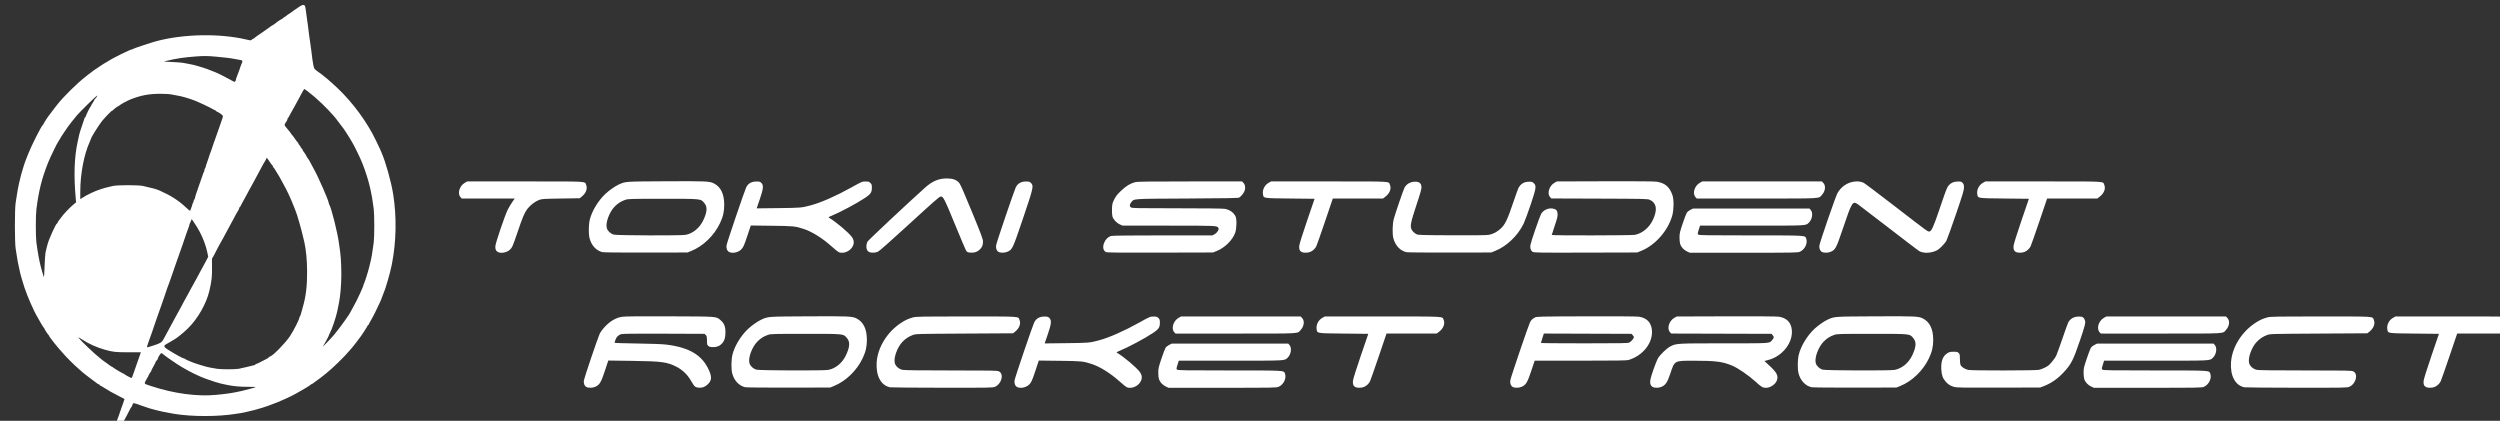 <svg viewBox="0 0 4609.282 775.814" xmlns="http://www.w3.org/2000/svg">
    <rect x="0" y="0" width="4609.282" height="775.814" fill="#333333" stroke="none"/>
    <path fill="#FFF" d="m 216.25,784.338 c -1.889,-0.762 -1.505,-7.801 0.687,-12.599 1.065,-2.332 2.611,-6.584 3.434,-9.45 0.824,-2.866 2.134,-6.691 2.912,-8.5 0.778,-1.809 2.518,-6.649 3.867,-10.754 l 2.452,-7.465 -9.051,-4.612 C 206.759,723.93 198.077,719.061 191.805,714.836 188.673,712.726 185.635,711 185.055,711 184.475,711 184,710.58 184,710.067 c 0,-0.513 -0.897,-1.217 -1.994,-1.566 -1.097,-0.348 -2.559,-1.176 -3.25,-1.839 -0.691,-0.663 -4.261,-3.333 -7.933,-5.933 -3.672,-2.6 -7.272,-5.305 -8,-6.011 -0.728,-0.706 -2.898,-2.373 -4.823,-3.704 -1.925,-1.331 -4.176,-3.116 -5.001,-3.967 C 152.173,686.196 148.578,683.025 145.011,680 136.692,672.946 122.054,658.308 115,649.989 c -3.025,-3.567 -6.188,-7.162 -7.028,-7.988 C 107.131,641.176 104.893,638.475 102.998,636 c -1.895,-2.475 -3.704,-4.725 -4.02,-5 -0.316,-0.275 -1.663,-2.075 -2.993,-4 -1.33,-1.925 -2.996,-4.095 -3.702,-4.821 C 91.577,621.452 91,620.471 91,620 91,619.529 90.416,618.548 89.702,617.821 87.565,615.645 82,607.214 82,606.153 c 0,-0.543 -0.349,-1.136 -0.775,-1.32 -0.792,-0.341 -9.569,-14.92 -12.241,-20.333 -0.815,-1.65 -1.716,-3.225 -2.003,-3.5 -0.287,-0.275 -1.927,-3.425 -3.643,-7 -10.102,-21.034 -17.5,-39.941 -22.303,-57 -0.697,-2.475 -1.622,-5.625 -2.055,-7 -0.434,-1.375 -1.281,-4.638 -1.884,-7.25 -4.122,-17.872 -4.708,-21.033 -8.29,-44.75 -1.766,-11.69 -1.78,-72.548 -0.019,-83.5 0.707,-4.4 1.758,-11.15 2.335,-15 1.123,-7.492 2.402,-14.409 3.93,-21.25 2.117,-9.479 3.179,-13.873 3.929,-16.25 0.434,-1.375 1.351,-4.525 2.038,-7 1.602,-5.767 4.868,-15.917 5.954,-18.5 0.462,-1.1 2.769,-6.95 5.127,-13 6.081,-15.607 24.76,-52.403 27.073,-53.333 C 79.627,229.983 80,229.401 80,228.872 80,227.936 89.709,213.001 90.968,212 c 0.346,-0.275 1.709,-2.075 3.03,-4 1.321,-1.925 4.365,-5.975 6.764,-9 2.399,-3.025 5.076,-6.4 5.948,-7.5 10.952,-13.809 35.623,-38.068 50.315,-49.474 2.461,-1.911 4.7,-3.732 4.975,-4.048 0.275,-0.316 2.075,-1.656 4,-2.978 1.925,-1.322 3.725,-2.69 4,-3.041 C 170.77,130.978 194.857,115 195.566,115 c 0.344,0 1.82,-0.833 3.279,-1.851 C 206.779,107.616 240.309,91 243.54,91 c 0.738,0 1.575,-0.377 1.859,-0.837 C 245.872,89.397 278.078,78.66 287.5,76.127 338.299,62.466 405.082,61.24 455,73.05 c 7.306,1.728 7.554,1.725 9.564,-0.138 C 465.7,71.86 467.125,71 467.731,71 c 0.606,0 1.252,-0.369 1.436,-0.819 0.321,-0.788 2.923,-2.651 21.751,-15.57 4.72,-3.239 8.808,-6.165 9.083,-6.502 0.275,-0.337 1.73,-1.246 3.233,-2.021 1.503,-0.775 3.528,-2.143 4.5,-3.04 C 510.622,40.381 518.777,35 519.93,35 520.519,35 521,34.626 521,34.169 c 0,-0.457 1.238,-1.47 2.75,-2.25 1.512,-0.78 3.87,-2.431 5.24,-3.669 1.369,-1.238 2.8,-2.25 3.179,-2.25 0.379,0 1.283,-0.591 2.01,-1.314 0.727,-0.723 3.796,-2.942 6.821,-4.931 3.025,-1.989 7.75,-5.207 10.5,-7.15 5.359,-3.787 8.548,-4.457 10.43,-2.188 0.646,0.779 1.591,5.166 2.099,9.75 0.508,4.584 1.396,11.259 1.974,14.834 1.026,6.348 2.15,14.849 3.967,30 0.495,4.125 1.394,10.425 1.999,14 0.605,3.575 1.517,10.1 2.028,14.5 3.021,26.033 4.364,32.574 7.135,34.748 1.303,1.022 3.044,2.397 3.869,3.055 0.825,0.658 2.675,1.953 4.11,2.877 1.435,0.925 3.235,2.275 4,3 0.765,0.725 3.039,2.55 5.054,4.054 2.015,1.504 4.266,3.304 5.001,4 0.736,0.696 4.698,4.19 8.806,7.765 28.7,24.98 55.176,57.967 74.246,92.5 3.016,5.462 11.534,22.775 14.145,28.75 0.901,2.062 2.275,5.213 3.054,7 7.753,17.804 17.857,53.9 21.484,76.75 6.634,41.796 5.758,87.969 -2.456,129.5 -3.405,17.215 -11.929,46.267 -16.5,56.239 -1.069,2.332 -1.943,4.625 -1.943,5.096 0,0.471 -0.626,2.164 -1.391,3.761 -0.765,1.597 -2.164,4.704 -3.11,6.904 -3.471,8.078 -12.087,25.172 -15.741,31.232 -2.067,3.428 -3.758,6.69 -3.758,7.25 0,0.56 -0.45,1.018 -1,1.018 -0.55,0 -1,0.465 -1,1.033 0,0.987 -13.641,21.928 -14.961,22.967 -0.349,0.275 -1.717,2.075 -3.039,4 -1.322,1.925 -2.653,3.725 -2.958,4 -0.305,0.275 -1.782,2.149 -3.283,4.163 -1.501,2.015 -3.298,4.276 -3.994,5.024 -0.696,0.748 -3.74,4.269 -6.765,7.823 -9.537,11.206 -29.46,30.529 -41.5,40.251 -8.565,6.916 -13.703,10.842 -18,13.754 -2.75,1.864 -5.595,3.973 -6.321,4.687 C 576.452,707.416 575.471,708 575,708 c -0.471,0 -1.452,0.562 -2.179,1.25 -2.023,1.914 -12.753,8.438 -25.821,15.699 -20.35,11.308 -48.609,22.867 -71,29.042 -2.475,0.683 -5.625,1.591 -7,2.018 -1.375,0.427 -5.2,1.323 -8.5,1.991 -3.3,0.668 -7.125,1.58 -8.5,2.027 -1.375,0.447 -4.3,1.054 -6.5,1.349 -2.2,0.295 -6.925,1.014 -10.5,1.597 -33.07,5.399 -80.345,5.438 -113.5,0.094 -13.47,-2.171 -28.041,-5.261 -38,-8.057 -2.2,-0.618 -5.575,-1.534 -7.5,-2.036 -1.925,-0.502 -8.675,-2.772 -15,-5.044 -16.321,-5.862 -15.39,-5.807 -16.973,-1.01 -0.741,2.244 -1.676,4.081 -2.078,4.081 -0.402,0 -1.445,1.688 -2.318,3.75 -0.873,2.062 -3.606,7.35 -6.073,11.75 -2.467,4.4 -5.66,10.363 -7.094,13.25 -2.349,4.729 -2.923,5.242 -5.785,5.171 -1.748,-0.043 -3.74,-0.306 -4.427,-0.583 z M 399,727.97 c 22.029,-2.185 29.23,-3.29 46.5,-7.138 9.654,-2.151 25.525,-6.524 26.229,-7.227 0.235,-0.235 -6.47,-0.432 -14.9,-0.437 -15.547,-0.009 -28.054,-1.219 -39.828,-3.854 -3.575,-0.8 -8.347,-1.847 -10.605,-2.327 -4.028,-0.856 -16.513,-4.889 -27.395,-8.849 -12.951,-4.714 -28.658,-12.428 -44.814,-22.009 C 326.241,671.416 305.993,657.528 302,654.052 c -1.925,-1.676 -3.95,-3.047 -4.5,-3.048 -1.267,-7e-4 -6.5,8.207 -6.5,10.196 0,0.82 -0.9,2.305 -2,3.3 -1.1,0.995 -2,2.31 -2,2.921 0,0.611 -1.8,4.191 -4,7.956 -2.2,3.765 -4,7.385 -4,8.046 0,0.66 -0.804,2.073 -1.787,3.139 -0.983,1.066 -2.42,3.514 -3.193,5.439 -0.773,1.925 -1.699,3.725 -2.056,4 -0.357,0.275 -1.825,2.858 -3.26,5.74 -3.076,6.173 -3.697,5.538 9.797,10.014 41.76,13.854 85.276,19.71 120.5,16.216 z M 243.894,694.75 c 0.468,-1.238 1.778,-4.95 2.909,-8.25 3.264,-9.518 4.312,-12.516 7.168,-20.5 1.476,-4.125 3.372,-9.525 4.215,-12 l 1.532,-4.5 h -23.11 c -23.587,0 -28.006,-0.478 -43.11,-4.666 -15.05,-4.173 -30.481,-11.138 -42.423,-19.149 -6.594,-4.423 -7.19,-4.656 -5.336,-2.082 3.878,5.384 28.9,29.178 38.259,36.382 2.475,1.905 4.725,3.724 5,4.042 0.275,0.318 3.425,2.58 7,5.026 3.575,2.446 7.095,5.01 7.821,5.697 0.727,0.688 1.707,1.25 2.179,1.25 0.471,0 1.452,0.574 2.179,1.275 1.799,1.737 18.626,11.725 19.752,11.725 0.497,0 1.053,0.338 1.236,0.75 0.342,0.77 11.72,6.981 13.105,7.154 0.424,0.053 1.155,-0.916 1.623,-2.154 z M 440.44,679.896 c 3.333,-0.607 10.56,-2.243 16.06,-3.635 5.5,-1.393 11.012,-2.748 12.25,-3.013 1.238,-0.265 2.25,-0.879 2.25,-1.365 0,-0.486 0.63,-0.883 1.401,-0.883 1.189,0 7.245,-2.953 19.744,-9.629 1.455,-0.777 3.197,-2.078 3.872,-2.892 0.675,-0.814 1.673,-1.479 2.216,-1.479 3.908,0 27.748,-24.334 36.249,-37 C 540.857,610.503 552,588.683 552,585.699 c 0,-0.87 0.388,-1.821 0.863,-2.114 0.475,-0.293 1.423,-2.682 2.108,-5.309 0.685,-2.627 2.282,-8.376 3.55,-12.776 5.575,-19.356 7.839,-38.607 7.702,-65.5 -0.105,-20.632 -1.904,-39.319 -5.201,-54 -5.047,-22.477 -13.354,-51.677 -16.925,-59.5 -0.502,-1.1 -2.121,-5.15 -3.597,-9 -4.019,-10.479 -12.184,-27.932 -16.842,-36 -1.27,-2.2 -3.831,-6.925 -5.691,-10.5 -1.86,-3.575 -5.088,-9.063 -7.174,-12.195 C 508.707,315.673 507,312.841 507,312.513 c 0,-0.328 -0.9,-1.563 -2,-2.743 -1.1,-1.181 -2,-2.737 -2,-3.458 0,-0.721 -0.338,-1.316 -0.75,-1.322 -0.412,-0.006 -2.775,-3.151 -5.25,-6.989 -4.374,-6.784 -6,-8.337 -6,-5.732 0,0.697 -1.074,2.848 -2.386,4.78 -1.312,1.931 -4.717,7.998 -7.566,13.482 -2.849,5.484 -7.186,13.57 -9.638,17.97 -2.452,4.4 -5.147,9.35 -5.988,11 -0.842,1.65 -3.313,6.15 -5.492,10 -2.179,3.85 -5.091,9.25 -6.472,12 -1.381,2.75 -4.099,7.7 -6.041,11 -1.941,3.3 -3.782,6.787 -4.09,7.75 -0.308,0.963 -0.957,1.75 -1.443,1.75 -0.486,0 -0.883,0.8 -0.883,1.777 0,0.978 -0.787,2.89 -1.749,4.25 -0.962,1.36 -2.692,4.273 -3.845,6.473 -1.153,2.2 -3.799,7.15 -5.881,11 -2.081,3.85 -4.87,9.025 -6.197,11.5 -1.327,2.475 -3.778,6.975 -5.447,10 -1.669,3.025 -4.425,8.2 -6.125,11.5 -1.7,3.3 -3.353,6.225 -3.674,6.5 -0.526,0.451 -7.653,13.883 -13.928,26.25 -1.326,2.612 -2.69,4.75 -3.033,4.749 -0.342,-4.5e-4 -0.461,6.862 -0.262,15.25 0.418,17.714 -0.618,27.261 -4.914,45.251 -5.69,23.83 -21.337,51.155 -39.501,68.983 -5.458,5.357 -12.288,11.33 -15.445,13.507 -1.925,1.327 -3.725,2.726 -4,3.107 -0.603,0.836 -15.28,9.794 -19.5,11.901 -6.407,3.2 -6.011,5.558 1.75,10.433 C 323.313,653.263 337.427,661 339.476,661 c 0.746,0 1.507,0.338 1.69,0.75 0.395,0.889 13.625,6.577 19.333,8.312 2.2,0.669 4.9,1.552 6,1.963 1.1,0.411 4.025,1.301 6.5,1.977 2.475,0.676 5.625,1.586 7,2.022 2.729,0.865 11.359,2.542 20,3.886 8.126,1.264 33.467,1.256 40.44,-0.014 z M 284.5,636.519 c 11.983,-4.022 13.864,-5.302 17.407,-11.849 5.824,-10.762 9.992,-18.482 13.452,-24.919 1.848,-3.438 4.773,-8.838 6.5,-12 1.727,-3.163 4.424,-8.113 5.993,-11 1.569,-2.888 3.743,-6.825 4.831,-8.75 1.088,-1.925 3.966,-7.325 6.396,-12 2.429,-4.675 4.644,-8.725 4.92,-9 0.277,-0.275 1.177,-1.85 2,-3.5 0.823,-1.65 3.114,-5.925 5.091,-9.5 1.977,-3.575 4.949,-8.975 6.604,-12 1.655,-3.025 3.9,-7.075 4.988,-9 1.088,-1.925 3.966,-7.325 6.396,-12 2.429,-4.675 4.648,-8.725 4.929,-9 0.282,-0.275 2.622,-4.574 5.2,-9.554 l 4.688,-9.054 -1.486,-7.179 C 378.71,448.338 370.642,429.481 359.735,413.218 l -6.225,-9.282 -1.375,3.282 c -0.756,1.805 -1.771,4.064 -2.255,5.019 -0.484,0.955 -0.88,2.34 -0.88,3.078 0,0.738 -1.187,4.231 -2.637,7.764 -1.45,3.532 -2.99,7.772 -3.421,9.422 -0.431,1.65 -3.095,9.525 -5.92,17.5 -2.825,7.975 -5.981,16.975 -7.014,20 -1.033,3.025 -3.746,10.675 -6.029,17 -2.283,6.325 -4.375,12.4 -4.649,13.5 -0.274,1.1 -0.883,2.9 -1.354,4 -0.471,1.1 -1.83,4.925 -3.02,8.5 -1.19,3.575 -2.525,7.4 -2.968,8.5 -2.183,5.432 -4.51,12.049 -8.59,24.431 -2.459,7.463 -4.876,14.469 -5.37,15.569 -0.494,1.1 -1.857,4.925 -3.03,8.5 -1.172,3.575 -2.53,7.4 -3.018,8.5 -0.488,1.1 -2.695,7.4 -4.905,14 -5.936,17.727 -6.307,18.819 -7.133,21 C 275.173,626.095 271,638.381 271,639.828 c 0,0.962 2.861,0.261 13.5,-3.31 z M 616.564,616.5 C 625.998,605.285 646,577.439 646,575.52 c 0,-0.306 1.697,-3.361 3.77,-6.788 3.623,-5.989 11.424,-21.43 14.515,-28.732 0.815,-1.925 2.434,-5.633 3.598,-8.239 1.164,-2.607 2.116,-5.2 2.116,-5.764 0,-0.563 0.434,-1.806 0.965,-2.761 1.598,-2.875 7.914,-22.955 9.983,-31.736 0.648,-2.75 1.58,-6.575 2.071,-8.5 1.836,-7.197 3.872,-19.295 6.012,-35.725 1.394,-10.706 1.381,-51.941 -0.02,-62.529 -2.145,-16.21 -4.169,-28.221 -6.022,-35.746 -0.474,-1.925 -1.401,-5.75 -2.06,-8.5 -2.471,-10.316 -7.718,-26.573 -12.022,-37.25 -0.499,-1.238 -1.311,-3.263 -1.805,-4.5 -3.219,-8.065 -12.255,-26.724 -16.828,-34.75 -6.351,-11.146 -17.613,-28.705 -19.241,-30 -0.346,-0.275 -1.71,-2.075 -3.032,-4 -1.322,-1.925 -2.676,-3.725 -3.01,-4 -0.333,-0.275 -1.279,-1.486 -2.101,-2.691 -6.766,-9.918 -25.058,-29.048 -41.926,-43.848 C 575.483,174.652 561.793,164 561.093,164 c -0.349,0 -2.366,3.263 -4.482,7.25 -2.116,3.987 -4.956,9.267 -6.311,11.732 -1.355,2.465 -4.164,7.64 -6.241,11.5 -2.078,3.86 -4.976,9.043 -6.441,11.518 -1.465,2.475 -3.441,6.075 -4.391,8 -0.95,1.925 -2.065,3.65 -2.477,3.833 -0.412,0.183 -0.75,1.014 -0.75,1.846 0,0.832 -0.836,2.707 -1.858,4.167 -4.636,6.622 -4.66,6.44 1.855,13.991 3.302,3.827 6.003,7.248 6.003,7.602 0,0.355 0.945,1.638 2.099,2.853 1.155,1.215 3.936,4.908 6.181,8.208 2.245,3.3 4.45,6.15 4.901,6.333 0.451,0.183 0.819,0.901 0.819,1.595 0,0.694 0.9,2.076 2,3.072 1.1,0.995 2,2.345 2,3 0,0.655 0.9,2.005 2,3 1.1,0.995 2,2.33 2,2.966 0,0.636 0.787,2.052 1.75,3.146 1.843,2.095 3.707,5.084 5.997,9.618 0.759,1.502 1.758,2.964 2.22,3.25 0.462,0.286 2.522,3.768 4.577,7.739 2.055,3.971 4.642,8.808 5.75,10.75 8.004,14.034 27.706,58.878 27.706,63.063 0,0.547 0.429,1.776 0.953,2.731 4.384,7.986 15.509,52.502 18.051,72.236 0.602,4.675 1.542,11.425 2.088,15 1.87,12.246 2.775,39.817 1.863,56.799 -1.155,21.506 -2.434,31.123 -6.946,52.201 -2.746,12.832 -10.083,34.509 -14.101,41.663 -1.05,1.869 -1.909,3.867 -1.909,4.44 0,0.573 -2.485,5.397 -5.521,10.72 l -5.521,9.678 8.28,-8.5 c 4.554,-4.675 10.551,-11.2 13.327,-14.5 z M 83.865,466 c 0.584,-3.025 1.553,-7.3 2.154,-9.5 0.601,-2.2 1.465,-5.35 1.918,-7 2.748,-9.994 15.338,-37.5 17.165,-37.5 0.42,0 1.048,-0.897 1.396,-1.994 0.348,-1.097 1.181,-2.559 1.85,-3.25 0.67,-0.691 2.319,-2.831 3.666,-4.756 5.005,-7.153 16.418,-19.216 24.371,-25.76 l 3.886,-3.197 -0.642,-7.272 C 135.867,323.187 136.955,290.281 143.058,262 c 1.128,-5.225 2.46,-11.399 2.96,-13.72 0.5,-2.321 2.766,-9.521 5.035,-16 2.269,-6.479 4.363,-12.792 4.652,-14.03 0.29,-1.238 0.925,-2.25 1.41,-2.25 0.486,0 0.883,-0.494 0.883,-1.098 0,-1.558 8.24,-18.334 9.202,-18.736 0.439,-0.183 0.798,-0.777 0.798,-1.32 0,-0.543 1.35,-2.949 3,-5.347 1.65,-2.398 3,-4.804 3,-5.347 0,-0.543 0.354,-1.136 0.786,-1.32 0.432,-0.183 1.85,-1.848 3.151,-3.699 2.288,-3.256 2.295,-3.329 0.232,-2.225 -2.302,1.232 -30.61,29.023 -36.253,35.59 -1.89,2.2 -4.995,6.025 -6.9,8.5 -1.905,2.475 -3.722,4.725 -4.038,5 -0.316,0.275 -1.656,2.075 -2.978,4 -1.322,1.925 -2.674,3.725 -3.003,4 -0.33,0.275 -2.942,4.1 -5.805,8.5 -2.863,4.4 -5.562,8.45 -5.998,9 -0.436,0.55 -1.896,3.025 -3.243,5.5 -1.348,2.475 -2.72,4.725 -3.049,5 -1.268,1.06 -14.728,28.96 -18.268,37.868 -11.571,29.115 -17.155,51.427 -21.558,86.132 -1.38,10.881 -1.408,50.063 -0.042,60.5 2.434,18.606 4.988,32.819 7.993,44.5 1.561,6.067 5.159,18.437 5.816,20 0.347,0.825 0.93,-7.725 1.296,-19 0.366,-11.275 1.143,-22.975 1.726,-26 z M 352.577,383.33 c 0.793,-1.744 1.72,-4.565 2.061,-6.271 0.341,-1.705 1.012,-3.343 1.491,-3.639 C 356.608,373.124 357,371.784 357,370.441 357,369.098 357.45,368 358,368 c 0.55,0 1,-0.601 1,-1.335 0,-1.446 3.524,-12.911 4.969,-16.165 0.488,-1.1 1.649,-4.475 2.579,-7.5 0.93,-3.025 2.272,-6.85 2.983,-8.5 0.71,-1.65 2.287,-6.15 3.504,-10 1.217,-3.85 2.607,-7.428 3.089,-7.95 0.482,-0.522 0.876,-1.958 0.876,-3.191 0,-1.233 0.392,-2.483 0.871,-2.779 0.479,-0.296 1.15,-1.933 1.491,-3.639 0.341,-1.705 1.246,-4.527 2.012,-6.271 0.766,-1.744 2.4,-6.545 3.633,-10.67 1.232,-4.125 2.554,-7.95 2.937,-8.5 0.383,-0.55 1.281,-3.025 1.995,-5.5 0.714,-2.475 2.532,-7.875 4.039,-12 1.507,-4.125 3.673,-10.2 4.812,-13.5 3.816,-11.051 4.487,-12.964 7.191,-20.5 C 409.878,219.138 411,215.542 411,213.913 411,212.467 402.059,206 400.06,206 399.477,206 399,205.605 399,205.121 c 0,-0.483 -1.462,-1.47 -3.25,-2.193 -1.788,-0.723 -3.475,-1.567 -3.75,-1.875 -1.119,-1.253 -26.049,-13.035 -33.5,-15.832 -11.907,-4.469 -24.069,-7.922 -32.5,-9.226 -4.125,-0.638 -9.142,-1.578 -11.148,-2.089 -2.006,-0.511 -10.781,-0.952 -19.5,-0.98 -20.082,-0.065 -35.151,2.731 -53.852,9.992 -6.393,2.482 -18.822,9.157 -21.408,11.498 -0.962,0.871 -2.078,1.583 -2.479,1.583 -0.895,0 -8.983,6.208 -9.446,7.25 -0.183,0.412 -0.752,0.75 -1.263,0.75 -1.342,0 -12.969,11.942 -19.266,19.789 C 182.523,230.161 168,253.32 168,255.102 c 0,0.461 -1.161,3.377 -2.581,6.48 C 154.818,284.76 148,320.821 148,353.721 v 13.509 l 2.415,-1.582 c 10.304,-6.752 23.305,-12.941 35.585,-16.943 7.345,-2.393 10.361,-3.18 22.5,-5.874 8.263,-1.833 46.826,-1.82 55,0.018 19.691,4.43 24.66,5.821 31.5,8.819 19.173,8.405 34.374,18.109 46.785,29.869 6.27,5.941 8.804,7.795 9.033,6.61 0.175,-0.906 0.966,-3.075 1.759,-4.818 z M 433.8,149.8 c 0.66,-0.66 1.2,-1.998 1.2,-2.973 0,-0.975 0.85,-3.698 1.889,-6.05 1.039,-2.352 2.79,-6.977 3.891,-10.277 2.963,-8.879 4.386,-12.796 5.354,-14.736 1.628,-3.265 0.939,-4.488 -2.884,-5.122 -2.062,-0.342 -6.225,-1.103 -9.25,-1.691 -9.91,-1.926 -17.24,-2.844 -36,-4.507 -15.602,-1.383 -21.084,-1.46 -35,-0.492 -22.751,1.583 -37.511,3.769 -56.896,8.427 -5.331,1.281 -5.203,1.304 10.537,1.924 8.763,0.345 18.167,1.057 20.896,1.582 2.73,0.525 7.888,1.491 11.463,2.146 7.015,1.286 8.602,1.684 20,5.019 8.703,2.546 16.732,5.394 22.739,8.066 2.332,1.037 4.516,1.885 4.855,1.885 1.147,0 21.542,10.165 28.246,14.077 7.546,4.404 7.341,4.342 8.96,2.723 z m 646.951,563.443 c -3.386,-2.1 -5.076,-6.881 -4.216,-11.93 0.953,-5.59 25.759,-78.781 29.084,-85.812 1.805,-3.817 5.667,-8.951 10.613,-14.11 9.307,-9.708 19.429,-15.48 30.371,-17.318 4.946,-0.831 29.812,-1.071 87.897,-0.848 90.149,0.346 85.738,0.009 94.142,7.202 6.357,5.442 8.856,11.533 8.852,21.575 0,10.267 -1.551,15.857 -5.691,20.572 -4.634,5.278 -9.594,7.434 -17.013,7.395 -4.87,-0.026 -6.854,-0.503 -8.79,-2.113 -2.27,-1.889 -2.505,-2.809 -2.556,-9.995 -0.048,-6.801 -0.369,-8.228 -2.277,-10.137 l -2.221,-2.221 -74.723,-0.289 c -53.831,-0.208 -75.887,0.031 -78.887,0.856 -5.111,1.405 -8.767,5.069 -10.797,10.823 -0.846,2.399 -1.539,4.691 -1.539,5.093 0,0.402 19.012,1.002 42.25,1.332 27.775,0.395 46.19,1.103 53.75,2.067 42.951,5.478 66.053,19.642 78.486,48.123 5.312,12.17 4.5,18.674 -3.202,25.623 -4.99,4.503 -10.059,6.243 -16.41,5.633 -6.168,-0.593 -7.738,-2.041 -13.914,-12.833 -6.329,-11.06 -15.5,-19.919 -26.488,-25.588 -17.377,-8.965 -26.977,-10.248 -82.472,-11.017 l -43.5,-0.603 -6.365,19.264 c -6.983,21.136 -9.625,25.502 -17.635,29.15 -5.07,2.309 -13.115,2.361 -16.749,0.108 z m 293.523,0.725 c -11.545,-2.335 -21.044,-12.466 -24.35,-25.967 -1.966,-8.032 -1.728,-24.978 0.478,-34 3.892,-15.916 15.599,-35.224 28.9,-47.666 7.081,-6.624 18.168,-14.327 24.918,-17.313 12.492,-5.526 10.769,-5.41 86.78,-5.813 73.812,-0.391 80.269,-0.104 88.222,3.921 12.594,6.372 18.936,19.302 19.055,38.85 0.08,13.065 -2.021,22.339 -7.835,34.591 -10.838,22.839 -31.136,42.385 -53.196,51.227 L 1530.5,714.5 l -76,0.161 c -41.8,0.089 -77.902,-0.224 -80.226,-0.694 z m 152.839,-31.982 c 13.517,-2.547 25.96,-12.852 32.586,-26.985 7.367,-15.715 7.85,-24.661 1.718,-31.825 C 1554.665,615.285 1556.8,615.5 1485,615.5 c -59.619,0 -63.836,0.115 -69,1.887 -8.045,2.76 -13.657,6.308 -19.718,12.466 -9.925,10.085 -17.32,30.403 -14.495,39.83 1.59,5.306 7.018,10.307 12.905,11.89 6.089,1.637 123.975,2.004 132.422,0.413 z M 1641,714.061 c -16.857,-3.417 -26.386,-21.316 -24.637,-46.275 1.913,-27.307 19.18,-55.362 44.388,-72.12 8.289,-5.511 13.6,-7.981 22.36,-10.401 5.894,-1.628 13.575,-1.765 98.986,-1.765 102.129,0 94.76,-0.478 97.607,6.334 2.862,6.847 -0.307,15.343 -8.045,21.573 l -3.842,3.093 -89.658,0.525 c -88.291,0.517 -89.744,0.558 -95.264,2.647 -7.728,2.924 -13.371,6.665 -19.158,12.7 -9.55,9.959 -16.686,30.176 -13.916,39.422 1.681,5.613 7.623,10.706 14.113,12.098 3.548,0.761 31.637,1.108 89.715,1.108 75.007,0 84.926,0.178 87.881,1.581 9.893,4.694 5.415,22.905 -7.021,28.554 -3.79,1.722 -9.075,1.816 -97.009,1.728 -51.15,-0.051 -94.575,-0.412 -96.5,-0.803 z m 233.751,-0.818 c -3.488,-2.162 -5.014,-6.742 -4.12,-12.358 0.834,-5.233 33.368,-101.005 36.191,-106.536 3.708,-7.266 9.769,-10.688 18.966,-10.709 5.518,-0.013 6.622,0.319 9,2.698 4.341,4.345 3.687,10.73 -3.121,30.491 l -5.626,16.329 40.228,-0.466 c 41.282,-0.478 42.494,-0.582 59.471,-5.086 19.005,-5.043 47.097,-17.441 75.696,-33.408 18.509,-10.333 19.083,-10.573 25.29,-10.573 5.575,0 6.683,0.332 9.062,2.713 2.38,2.382 2.708,3.483 2.693,9.035 -0.022,8.224 -2.341,11.659 -12.386,18.34 -15.509,10.317 -46.339,26.782 -62.457,33.355 -4.905,2.001 -5.577,2.556 -4.125,3.41 12.813,7.54 35.833,26.948 42.13,35.521 5.203,7.082 4.489,15.056 -1.956,21.872 -5.787,6.12 -15.247,8.767 -22.067,6.174 -1.38,-0.525 -7.27,-5.247 -13.088,-10.493 -16.863,-15.206 -36.422,-27.491 -51.533,-32.371 -16.219,-5.237 -18.326,-5.449 -59.13,-5.939 l -38.63,-0.465 -5.759,17.361 c -6.526,19.673 -8.132,23.254 -12.14,27.058 -5.934,5.632 -16.873,7.591 -22.59,4.046 z m 274.741,-0.594 c -5.826,-2.713 -10.718,-7.872 -12.626,-13.313 -0.74,-2.11 -1.334,-7.661 -1.322,-12.336 0.02,-7.656 0.589,-10.188 5.73,-25.5 3.139,-9.35 6.567,-18.401 7.618,-20.113 1.065,-1.735 4.057,-4.17 6.759,-5.5 L 2160.5,633.5 h 107.336 107.337 l 2.413,2.806 c 4.607,5.355 2.674,17.401 -3.753,23.397 C 2367.935,665.204 2371.987,665 2268.708,665 h -95.356 l -2.386,7.61 c -2.334,7.441 -2.344,7.64 -0.485,9 1.592,1.164 17.266,1.39 96.243,1.39 102.734,0 100.132,-0.14 102.283,5.517 3.296,8.669 -2.175,20.383 -11.498,24.618 -3.791,1.722 -9.417,1.822 -103.509,1.833 l -99.5,0.012 -5.007,-2.332 z m 349.527,1.067 c -3.841,-1.943 -5.198,-5.432 -4.56,-11.716 0.325,-3.198 6.357,-22.452 14.411,-46 l 13.852,-40.5 -45.257,-0.5 c -50.786,-0.561 -48.651,-0.22 -49.962,-7.976 -1.342,-7.941 3.136,-16.878 10.535,-21.024 l 4.461,-2.5 h 107.096 c 118.145,0 109.249,-0.503 112.107,6.334 2.947,7.05 -0.424,15.681 -8.543,21.874 L 2648.845,615 h -46.263 -46.263 l -14.314,42.25 c -7.872,23.238 -15.103,43.825 -16.067,45.75 -2.278,4.547 -6.504,8.504 -11.155,10.447 -4.467,1.866 -12.34,2 -15.762,0.269 z m 289.732,-0.473 c -3.488,-2.162 -5.014,-6.742 -4.12,-12.358 0.834,-5.233 33.368,-101.005 36.191,-106.536 2.244,-4.396 4.217,-6.327 9.177,-8.977 3.334,-1.782 7.814,-1.884 94.5,-2.153 54.481,-0.169 93.484,0.102 97.189,0.674 14.681,2.269 22.81,10.753 24.009,25.057 1.939,23.131 -16.251,46.404 -42.699,54.63 -3.706,1.153 -19.418,1.402 -89.02,1.41 l -84.52,0.011 -6.345,19.124 c -6.961,20.98 -9.628,25.372 -17.616,29.01 -5.07,2.309 -13.115,2.361 -16.749,0.108 z m 215.048,-81.648 c 3.045,-1.584 6.399,-5.024 8.079,-8.285 0.946,-1.836 0.737,-2.646 -1.288,-5 l -2.416,-2.81 -80.873,-0.273 -80.873,-0.273 -2.713,8.332 c -1.492,4.583 -2.713,8.643 -2.713,9.023 0,0.38 36.022,0.69 80.05,0.69 66.801,0 80.496,-0.233 82.75,-1.405 z m 42.952,81.648 c -3.813,-2.364 -5.111,-6.854 -3.886,-13.44 1.308,-7.036 10.354,-32.598 13.73,-38.801 3.538,-6.5 16.534,-19.03 23.273,-22.439 10.817,-5.472 11.771,-5.526 98.931,-5.544 86.444,-0.019 82.97,0.186 87.825,-5.172 4.262,-4.703 4.621,-6.447 1.965,-9.535 l -2.416,-2.81 -92.431,-0.27 -92.431,-0.27 -2.195,-2.336 c -6.275,-6.68 -1.994,-21.066 7.923,-26.623 l 4.461,-2.5 91,-0.282 c 54.481,-0.169 93.484,0.102 97.189,0.674 14.681,2.269 22.81,10.753 24.009,25.057 1.399,16.686 -8.424,34.999 -24.702,46.053 -6.702,4.551 -11.388,6.672 -19.71,8.921 l -6.214,1.679 8.96,8.263 c 14.209,13.104 17.199,19.086 13.906,27.82 -2.624,6.959 -11.914,13.253 -19.624,13.293 -6.384,0.034 -8.443,-1.157 -19.542,-11.296 -12.55,-11.465 -32.553,-25.184 -43.098,-29.557 -18.045,-7.484 -30.181,-9.052 -70.175,-9.069 -37.129,-0.016 -35.749,-0.777 -44.126,24.335 -5.118,15.343 -8.484,20.378 -15.874,23.743 -5.07,2.309 -13.115,2.361 -16.749,0.108 z m 293.523,0.725 c -11.545,-2.335 -21.044,-12.466 -24.35,-25.967 -1.966,-8.032 -1.728,-24.978 0.478,-34 3.892,-15.916 15.599,-35.224 28.9,-47.666 7.081,-6.624 18.168,-14.327 24.918,-17.313 12.492,-5.526 10.769,-5.41 86.78,-5.813 73.812,-0.391 80.269,-0.104 88.222,3.921 12.594,6.372 18.936,19.302 19.055,38.85 0.08,13.065 -2.021,22.339 -7.835,34.591 -10.838,22.839 -31.136,42.385 -53.196,51.227 L 3496.5,714.5 l -76,0.161 c -41.8,0.089 -77.902,-0.224 -80.226,-0.694 z m 152.839,-31.982 c 13.517,-2.547 25.96,-12.852 32.586,-26.985 7.367,-15.715 7.85,-24.661 1.718,-31.825 C 3520.665,615.285 3522.8,615.5 3451,615.5 c -59.619,0 -63.836,0.115 -69,1.887 -8.045,2.76 -13.657,6.308 -19.718,12.466 -9.925,10.085 -17.32,30.403 -14.495,39.83 1.59,5.306 7.018,10.307 12.905,11.89 6.089,1.637 123.975,2.004 132.422,0.413 z m 109.968,31.447 c -6.788,-1.851 -10.878,-4.358 -15.555,-9.535 -5.529,-6.119 -7.677,-11.969 -8.272,-22.523 -0.866,-15.362 2.525,-24.633 11.005,-30.092 3.602,-2.319 5.326,-2.733 11.46,-2.756 6.207,-0.023 7.54,0.294 9.5,2.257 2.022,2.025 2.282,3.27 2.293,11 0.01,5.412 0.536,9.744 1.393,11.428 1.928,3.787 8.207,7.672 14.255,8.819 7.453,1.414 123.303,1.275 130.04,-0.156 5.545,-1.177 14.881,-5.565 18.299,-8.599 3.922,-3.482 11.287,-12.845 13.405,-17.044 1.185,-2.348 6.348,-16.526 11.473,-31.507 5.125,-14.981 10.019,-28.585 10.875,-30.231 3.577,-6.878 10.652,-10.833 19.418,-10.854 6.946,-0.016 8.896,1.085 11.05,6.238 2.007,4.802 1.268,7.953 -8.94,38.123 -12.133,35.859 -16.157,43.705 -30.042,58.572 -11.318,12.119 -23.294,20.355 -37.305,25.653 l -5.934,2.244 -76.5,0.22 c -64.867,0.187 -77.324,-0.004 -81.919,-1.257 z m 252.411,-0.784 c -5.826,-2.713 -10.718,-7.872 -12.626,-13.313 -0.74,-2.11 -1.334,-7.661 -1.322,-12.336 0.02,-7.656 0.589,-10.188 5.73,-25.5 3.139,-9.35 6.567,-18.401 7.618,-20.113 1.065,-1.735 4.057,-4.17 6.759,-5.5 L 3866.5,633.5 h 107.336 107.337 l 2.413,2.806 c 4.607,5.355 2.674,17.401 -3.753,23.397 C 4073.935,665.204 4077.987,665 3974.708,665 h -95.356 l -2.386,7.61 c -2.334,7.441 -2.344,7.64 -0.485,9 1.592,1.164 17.266,1.39 96.243,1.39 102.734,0 100.132,-0.14 102.283,5.517 3.296,8.669 -2.175,20.383 -11.498,24.618 -3.791,1.722 -9.417,1.822 -103.509,1.833 l -99.5,0.012 -5.007,-2.332 z M 4138,714.061 c -16.857,-3.417 -26.386,-21.316 -24.637,-46.275 1.913,-27.307 19.18,-55.362 44.388,-72.12 8.289,-5.511 13.6,-7.981 22.36,-10.401 5.894,-1.628 13.575,-1.765 98.986,-1.765 102.129,0 94.76,-0.478 97.607,6.334 2.862,6.847 -0.307,15.343 -8.045,21.573 l -3.842,3.093 -89.658,0.525 c -88.291,0.517 -89.744,0.558 -95.264,2.647 -7.728,2.924 -13.371,6.665 -19.158,12.7 -9.55,9.959 -16.686,30.176 -13.916,39.422 1.681,5.613 7.623,10.706 14.113,12.098 3.548,0.761 31.637,1.108 89.715,1.108 75.007,0 84.926,0.178 87.881,1.581 9.893,4.694 5.415,22.905 -7.021,28.554 -3.79,1.722 -9.075,1.816 -97.009,1.728 -51.15,-0.051 -94.575,-0.412 -96.5,-0.803 z m 335.02,-0.345 c -3.841,-1.943 -5.198,-5.432 -4.56,-11.716 0.325,-3.198 6.357,-22.452 14.411,-46 l 13.852,-40.5 -45.257,-0.5 c -50.786,-0.561 -48.651,-0.22 -49.962,-7.976 -1.342,-7.941 3.136,-16.878 10.535,-21.024 l 4.461,-2.5 h 107.096 c 118.145,0 109.249,-0.503 112.107,6.334 2.947,7.05 -0.424,15.681 -8.543,21.874 L 4622.845,615 h -46.263 -46.263 l -14.314,42.25 c -7.872,23.238 -15.103,43.825 -16.067,45.75 -2.278,4.547 -6.504,8.504 -11.155,10.447 -4.467,1.866 -12.34,2 -15.762,0.269 z M 2165.135,612.643 c -6.294,-6.699 -2.028,-21.078 7.904,-26.643 l 4.461,-2.5 h 110.227 110.227 l 2.554,2.554 c 5.109,5.109 4.102,15.052 -2.237,22.068 -6.712,7.429 2.892,6.879 -120.047,6.879 h -110.875 z m 1706,0 c -6.294,-6.699 -2.028,-21.078 7.904,-26.643 l 4.461,-2.5 h 110.227 110.227 l 2.554,2.554 c 5.109,5.109 4.102,15.052 -2.237,22.068 -6.712,7.429 2.892,6.879 -120.047,6.879 H 3873.349 Z M 918.02,464.716 c -3.688,-1.866 -5.184,-5.464 -4.663,-11.216 0.606,-6.679 17.717,-56.91 22.824,-67 2.227,-4.4 6.045,-10.812 8.484,-14.25 l 4.436,-6.25 h -48.876 -48.876 l -2.214,-2.357 C 842.841,356.944 847.106,342.566 857.039,337 l 4.461,-2.5 h 107.096 c 118.145,0 109.249,-0.503 112.107,6.334 2.862,6.846 -0.306,15.341 -8.044,21.573 l -3.84,3.093 -34.66,0.536 c -32.119,0.497 -35.078,0.692 -40.368,2.66 -7.275,2.706 -16.291,9.635 -21.478,16.506 -5.352,7.089 -8.542,14.639 -18.169,43.003 -8.9,26.223 -9.712,28.105 -13.804,31.992 -5.626,5.344 -16.383,7.522 -22.32,4.519 z m 193.254,0.252 c -11.545,-2.335 -21.044,-12.466 -24.35,-25.967 -1.966,-8.032 -1.728,-24.978 0.478,-34 3.892,-15.916 15.599,-35.224 28.9,-47.666 7.081,-6.624 18.168,-14.327 24.918,-17.313 12.492,-5.526 10.769,-5.41 86.78,-5.813 73.812,-0.391 80.269,-0.104 88.222,3.921 12.594,6.372 18.936,19.302 19.055,38.85 0.08,13.065 -2.021,22.339 -7.835,34.591 -10.838,22.839 -31.136,42.385 -53.196,51.227 L 1267.5,465.5 l -76,0.161 c -41.8,0.089 -77.902,-0.224 -80.226,-0.694 z m 152.839,-31.982 c 13.517,-2.547 25.96,-12.852 32.586,-26.985 7.367,-15.715 7.85,-24.661 1.718,-31.825 C 1291.665,366.286 1293.8,366.5 1222,366.5 c -59.619,0 -63.836,0.115 -69,1.887 -8.045,2.76 -13.657,6.308 -19.718,12.466 -9.925,10.085 -17.32,30.403 -14.495,39.83 1.59,5.306 7.018,10.307 12.905,11.89 6.089,1.637 123.975,2.004 132.422,0.413 z m 79.638,31.258 c -3.488,-2.162 -5.014,-6.742 -4.12,-12.358 0.834,-5.233 33.368,-101.005 36.191,-106.536 3.708,-7.266 9.769,-10.688 18.966,-10.709 5.518,-0.013 6.622,0.319 9,2.698 4.341,4.345 3.687,10.73 -3.121,30.491 l -5.626,16.329 40.228,-0.466 c 41.282,-0.478 42.494,-0.582 59.471,-5.086 19.005,-5.043 47.097,-17.441 75.696,-33.408 18.509,-10.333 19.083,-10.573 25.29,-10.573 5.575,0 6.683,0.332 9.062,2.713 2.38,2.382 2.708,3.483 2.693,9.035 -0.022,8.224 -2.341,11.659 -12.386,18.34 -15.509,10.317 -46.339,26.782 -62.457,33.355 -4.905,2.001 -5.577,2.556 -4.125,3.41 12.813,7.54 35.833,26.948 42.13,35.521 5.203,7.082 4.489,15.056 -1.956,21.872 -5.787,6.12 -15.247,8.767 -22.067,6.174 -1.38,-0.525 -7.27,-5.247 -13.088,-10.493 -16.863,-15.206 -36.422,-27.491 -51.533,-32.371 -16.219,-5.237 -18.326,-5.449 -59.13,-5.939 l -38.63,-0.465 -5.759,17.361 c -6.526,19.673 -8.132,23.254 -12.14,27.058 -5.934,5.632 -16.873,7.591 -22.59,4.046 z m 258,0 c -4.714,-2.923 -5.718,-10.172 -2.558,-18.483 0.84,-2.209 76.041,-72.748 106.768,-100.15 C 1719.058,333.931 1730.845,329 1745.666,329 c 11.184,0 18.187,2.571 23.041,8.46 2.056,2.495 9.828,20.222 23.406,53.387 18.273,44.635 20.32,50.21 20.254,55.168 -0.086,6.465 -1.941,10.525 -6.729,14.73 -4.604,4.043 -9.659,5.583 -16.466,5.019 -4.575,-0.379 -5.962,-0.943 -7.549,-3.069 -1.069,-1.432 -10.377,-23.212 -20.684,-48.4 -19.644,-48.005 -22.357,-53.25 -26.814,-51.835 -3.43,1.089 -10.687,7.472 -63.541,55.891 -29.337,26.876 -49.5,44.615 -52,45.75 -5.148,2.338 -13.18,2.405 -16.832,0.141 z m 239,0 c -3.488,-2.162 -5.014,-6.742 -4.12,-12.358 0.834,-5.233 33.368,-101.005 36.191,-106.536 3.708,-7.266 9.769,-10.688 18.966,-10.709 5.516,-0.013 6.623,0.319 9,2.696 5.37,5.37 4.74,8.176 -14.737,65.63 -19.063,56.232 -19.428,57.013 -28.553,61.169 -5.07,2.309 -13.115,2.361 -16.749,0.108 z m 198.268,0.486 c -10.232,-5.231 -3.445,-26.017 9.686,-29.664 2.528,-0.702 34.323,-1.061 95.294,-1.076 l 91.5,-0.022 4,-2.259 c 4.898,-2.766 8.544,-8.814 6.902,-11.447 -2.655,-4.258 -2.058,-4.23 -91.402,-4.256 l -85.5,-0.025 -5,-2.333 c -6.283,-2.932 -12.044,-9.241 -13.552,-14.84 -0.66,-2.449 -0.993,-8.452 -0.774,-13.919 0.348,-8.656 0.753,-10.355 4.076,-17.078 2.896,-5.859 5.58,-9.28 12.47,-15.891 9.378,-8.999 17.223,-13.789 26.28,-16.047 4.468,-1.114 23.471,-1.371 101.227,-1.371 h 95.727 l 2.554,2.554 c 3.136,3.136 4.055,8.14 2.534,13.789 -1.152,4.277 -6.538,11.211 -10.456,13.46 -1.562,0.897 -25.698,1.323 -96.086,1.698 -104.135,0.554 -97.012,0.067 -102.881,7.041 -3.207,3.812 -3.356,7.33 -0.397,9.402 1.968,1.378 11.685,1.557 84.864,1.557 50.249,0 84.683,0.387 87.851,0.988 9.292,1.762 15.852,6.217 19.899,13.512 2.712,4.89 2.333,23.237 -0.642,31.074 -5.088,13.401 -18.867,27.002 -33.358,32.927 L 2236.5,465.5 2139,465.748 c -77.164,0.197 -98.017,-0.016 -99.98,-1.02 z m 361,-0.013 c -3.841,-1.943 -5.198,-5.432 -4.56,-11.716 0.325,-3.198 6.357,-22.452 14.411,-46 l 13.852,-40.5 -45.257,-0.5 c -50.786,-0.561 -48.651,-0.22 -49.962,-7.976 -1.342,-7.941 3.136,-16.878 10.535,-21.024 l 4.461,-2.5 h 107.096 c 118.145,0 109.249,-0.503 112.107,6.334 2.947,7.05 -0.424,15.681 -8.543,21.874 L 2549.845,366 h -46.263 -46.263 l -14.314,42.25 c -7.872,23.238 -15.103,43.825 -16.067,45.75 -2.278,4.547 -6.504,8.504 -11.155,10.447 -4.467,1.866 -12.34,2 -15.762,0.269 z m 193.254,0.252 c -11.54,-2.334 -21.027,-12.448 -24.359,-25.967 -2.086,-8.464 -1.645,-25.929 0.897,-35.5 2.493,-9.39 17.505,-53.291 19.582,-57.267 C 2593.037,339.259 2600.43,335 2608.895,335 c 7.812,0 11.069,2.502 11.81,9.07 0.428,3.799 -1.015,9.114 -9.226,33.967 -10.625,32.164 -12.01,39.102 -8.977,44.967 1.91,3.693 4.39,6.11 8.998,8.766 2.74,1.58 8.395,1.755 65.293,2.022 40.551,0.19 64.285,-0.074 68,-0.759 8.051,-1.484 15.336,-5.333 22.309,-11.789 7.898,-7.312 12.281,-16.484 22.813,-47.745 4.447,-13.2 8.826,-25.35 9.729,-27 4.282,-7.818 10.499,-11.443 19.682,-11.478 5.122,-0.019 6.181,0.332 8.75,2.901 4.86,4.86 4.247,8.862 -6.064,39.592 -4.943,14.731 -10.775,30.479 -12.962,34.996 -10.723,22.153 -31.151,41.607 -52.805,50.285 L 2749.5,465.5 l -76,0.161 c -41.8,0.089 -77.902,-0.224 -80.226,-0.694 z m 232.477,-0.705 c -3.483,-2.184 -5.011,-6.764 -4.13,-12.378 0.902,-5.744 16.854,-52.208 19.685,-57.334 3.85,-6.973 12.994,-11.345 21.122,-10.1 6.53,1 8.817,3.382 9.288,9.673 0.338,4.519 -0.485,8.004 -5.157,21.843 -3.058,9.056 -5.559,16.819 -5.559,17.25 0,1.182 146.705,0.974 153.113,-0.217 13.517,-2.513 26.471,-13.132 33.127,-27.154 5.844,-12.311 7.173,-22.155 3.866,-28.634 -2.312,-4.53 -4.401,-6.456 -9.606,-8.854 -3.775,-1.74 -8.987,-1.86 -92.618,-2.145 l -88.618,-0.301 -2.172,-2.312 C 2851.84,356.943 2856.141,342.546 2866.039,337 l 4.461,-2.5 88.5,-0.282 c 57.675,-0.184 90.847,0.08 95.238,0.757 15.726,2.426 24.031,9.531 29.331,25.094 2.782,8.169 2.562,26.781 -0.441,37.431 -7.934,28.133 -31.444,54.729 -57.64,65.205 L 3018.5,465.5 l -95,0.243 c -88.437,0.226 -95.19,0.124 -97.749,-1.481 z m 284.741,-0.613 c -5.826,-2.713 -10.718,-7.872 -12.626,-13.313 -0.74,-2.11 -1.334,-7.661 -1.322,-12.336 0.02,-7.656 0.589,-10.188 5.73,-25.5 3.139,-9.35 6.567,-18.401 7.618,-20.113 1.065,-1.735 4.057,-4.17 6.759,-5.5 L 3121.5,384.5 h 107.336 107.337 l 2.413,2.806 c 4.607,5.355 2.674,17.401 -3.753,23.397 C 3328.935,416.204 3332.987,416 3229.708,416 h -95.356 l -2.386,7.61 c -2.334,7.441 -2.344,7.64 -0.485,9 1.592,1.164 17.266,1.39 96.243,1.39 102.734,0 100.132,-0.14 102.283,5.517 3.296,8.669 -2.175,20.383 -11.498,24.618 -3.791,1.722 -9.417,1.822 -103.509,1.833 l -99.5,0.012 -5.007,-2.332 z m 248.259,0.594 c -3.382,-2.097 -5.074,-6.875 -4.225,-11.93 1.206,-7.178 29.733,-89.804 33.126,-95.944 6.361,-11.514 17.286,-19.361 29.721,-21.348 7.585,-1.212 13.538,-0.535 18.886,2.146 2.068,1.037 27.268,20.02 56,42.186 62.426,48.16 62.052,47.886 64.924,47.471 3.946,-0.569 7.745,-8.824 17.968,-39.037 12.628,-37.321 14.509,-42.23 17.58,-45.88 4.036,-4.796 9.817,-7.244 17.158,-7.264 5.738,-0.016 6.631,0.262 8.75,2.726 1.893,2.2 2.36,3.891 2.36,8.539 0,4.85 -2.42,12.875 -14.836,49.194 -8.16,23.869 -15.996,45.671 -17.415,48.447 -1.436,2.811 -5.641,7.938 -9.491,11.569 -5.804,5.475 -8.069,6.893 -14.13,8.841 -9.917,3.189 -21.226,2.558 -27.443,-1.531 -2.302,-1.514 -27.585,-20.816 -56.185,-42.894 -28.6,-22.077 -53.792,-41.354 -55.982,-42.837 -9.917,-6.715 -11.044,-4.882 -28.137,45.776 -11.774,34.893 -13.269,37.739 -21.881,41.661 -5.07,2.309 -13.115,2.361 -16.749,0.108 z m 358.268,0.473 c -3.841,-1.943 -5.198,-5.432 -4.56,-11.716 0.325,-3.198 6.357,-22.452 14.411,-46 l 13.852,-40.5 -45.257,-0.5 c -50.786,-0.561 -48.651,-0.22 -49.962,-7.976 -1.342,-7.941 3.136,-16.878 10.535,-21.024 l 4.461,-2.5 h 107.096 c 118.145,0 109.249,-0.503 112.107,6.334 2.947,7.05 -0.424,15.681 -8.543,21.874 L 3866.845,366 h -46.263 -46.263 l -14.314,42.25 c -7.872,23.238 -15.103,43.825 -16.067,45.75 -2.278,4.547 -6.504,8.504 -11.155,10.447 -4.467,1.866 -12.34,2 -15.762,0.269 z M 3126.135,363.643 c -6.294,-6.699 -2.028,-21.078 7.904,-26.643 l 4.461,-2.5 h 110.227 110.227 l 2.554,2.554 c 5.109,5.109 4.102,15.052 -2.237,22.068 -6.712,7.429 2.892,6.879 -120.047,6.879 h -110.875 z"/>
</svg>
